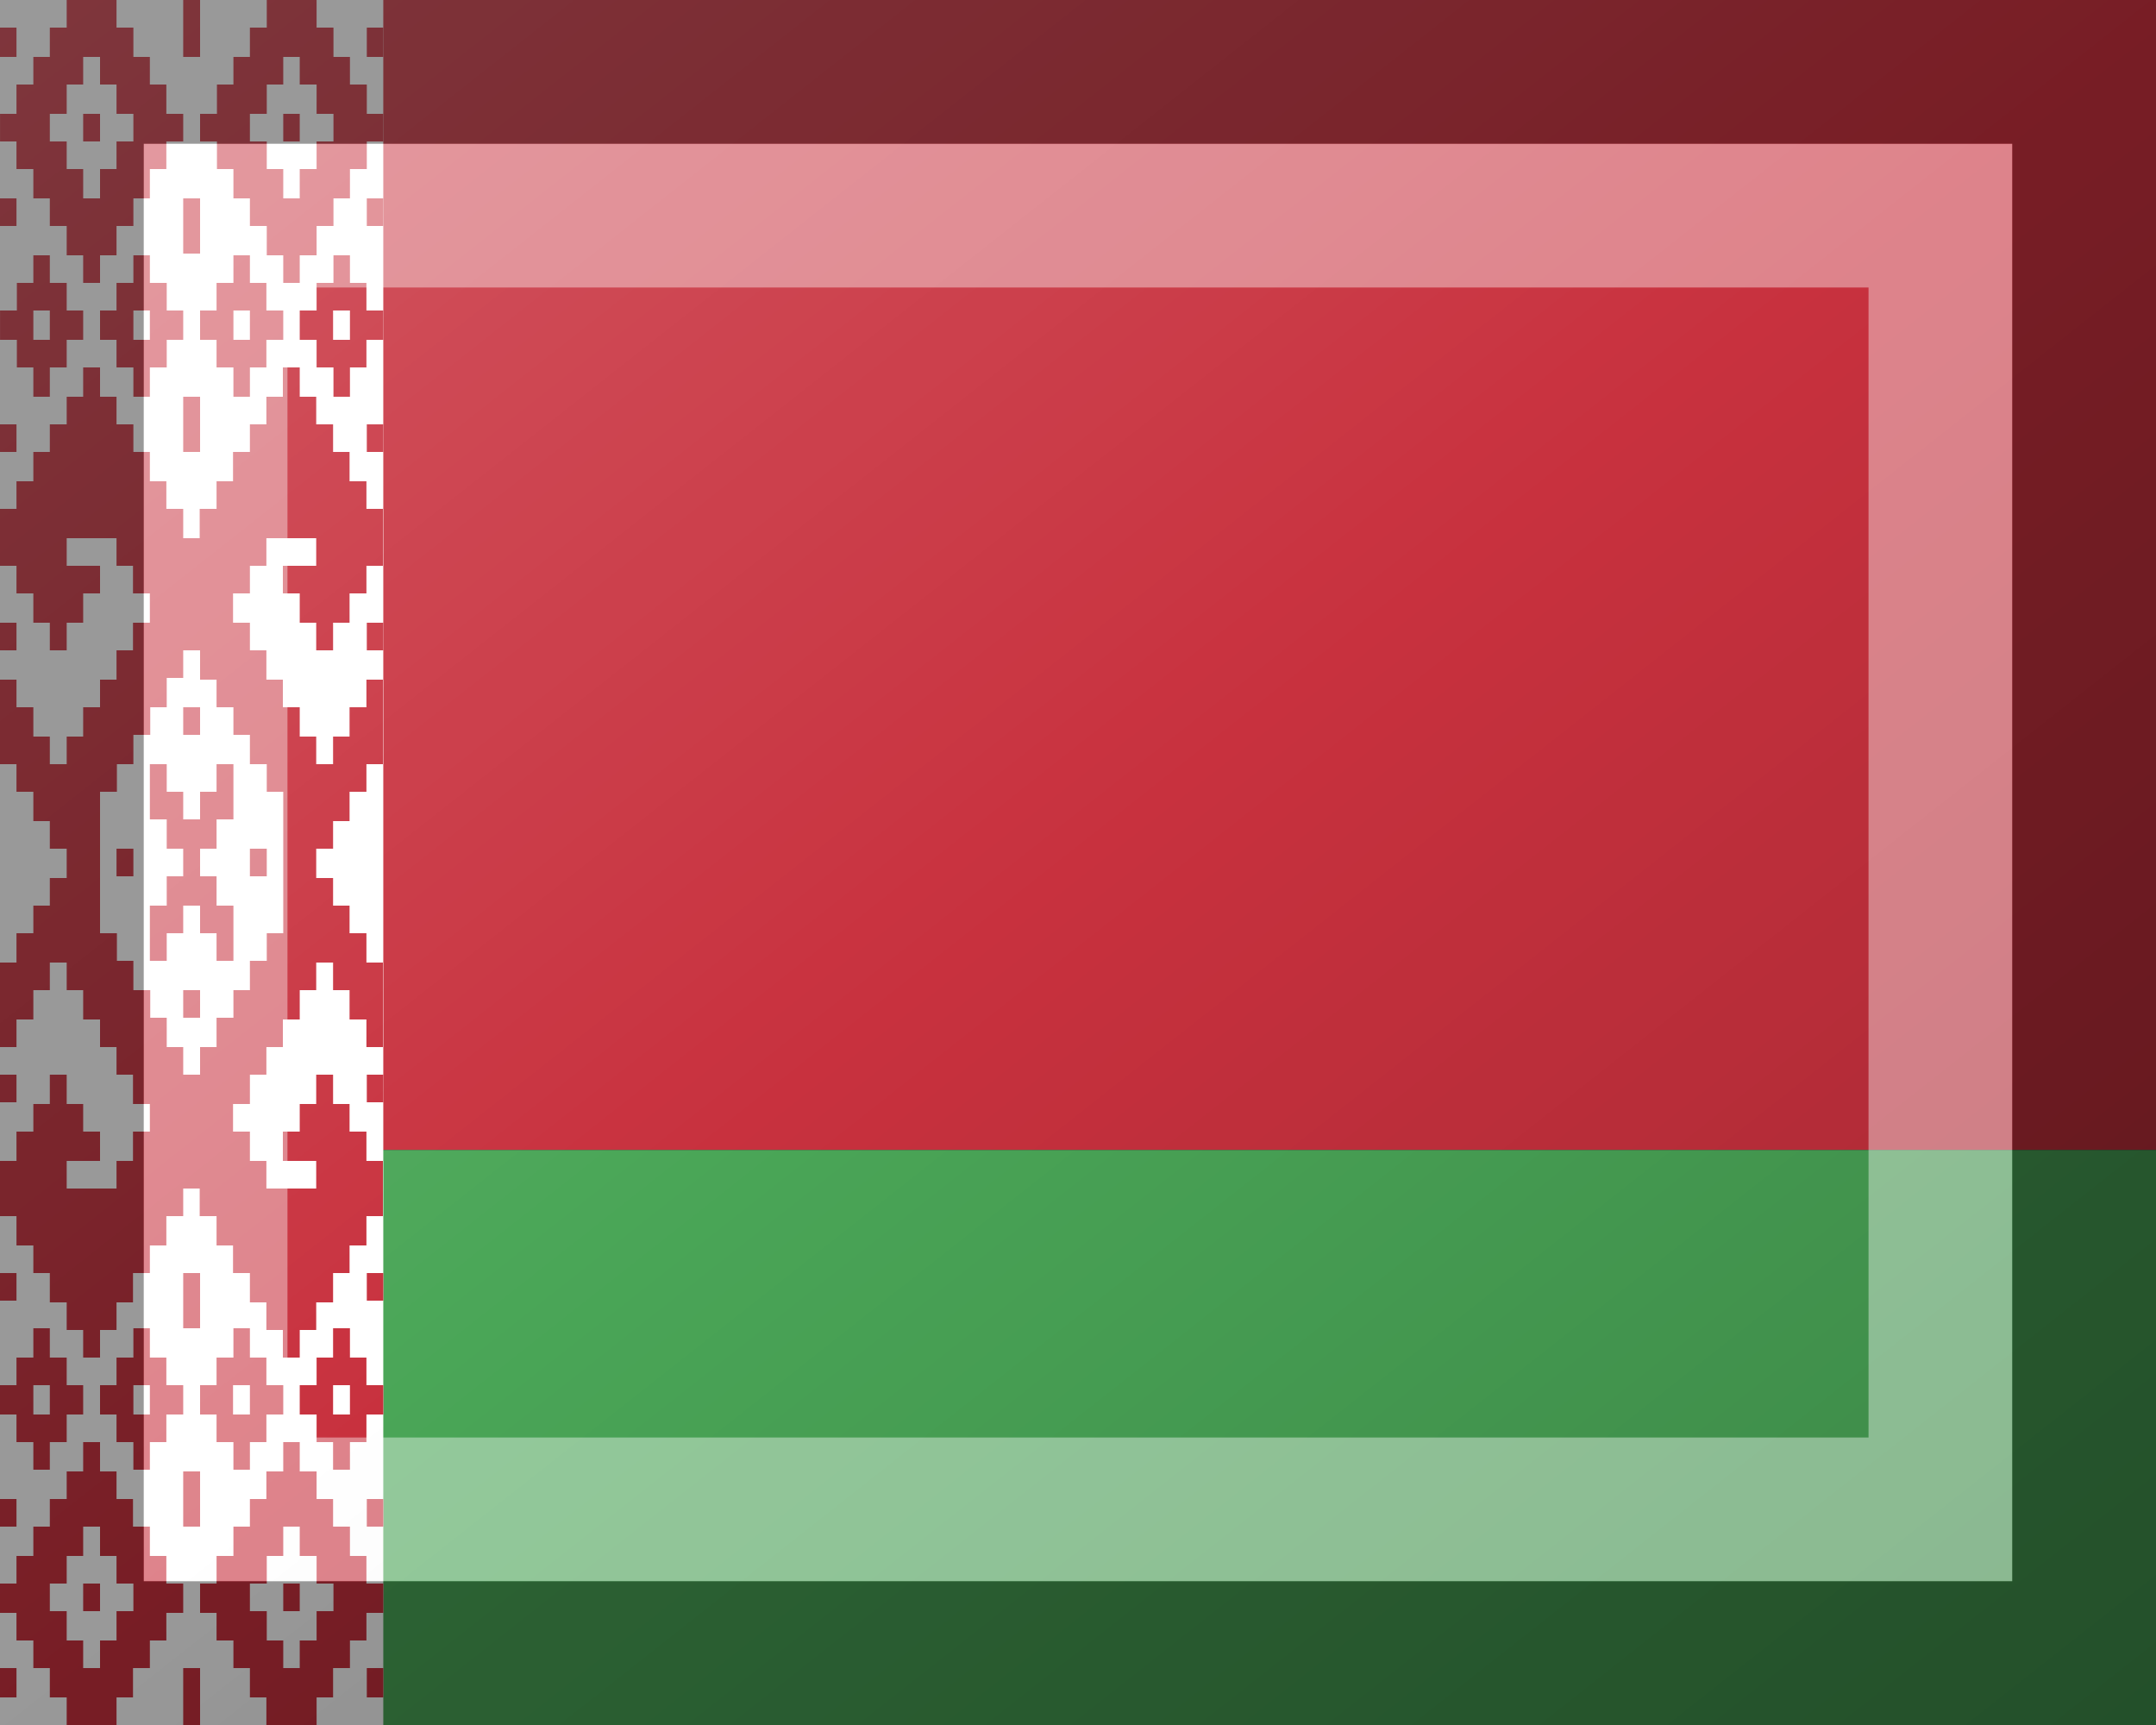 <?xml version="1.0"?>
<svg xmlns="http://www.w3.org/2000/svg" xmlns:xlink="http://www.w3.org/1999/xlink" version="1.1" width="450" height="360" viewBox="0 0 450 360">
<rect x="0" y="0" width="450" height="360" fill="#333333" stroke="none"/>
<!-- Generated by Kreative Vexillo v1.0 -->
<style>
.green{fill:rgb(74,166,87);}
.red{fill:rgb(200,49,62);}
.white{fill:rgb(255,255,255);}
</style>
<defs>
<path id="ornament" d="M 0.174 0.0 L 0.174 0.016 L 0.13 0.016 L 0.13 0.033 L 0.087 0.033 L 0.087 0.049 L 0.043 0.049 L 0.043 0.066 L 9.999424E-5 0.066 L 9.999424E-5 0.082 L 0.043 0.082 L 0.043 0.098 L 0.087 0.098 L 0.087 0.115 L 0.13 0.115 L 0.13 0.131 L 0.174 0.131 L 0.174 0.148 L 0.217 0.148 L 0.217 0.164 L 0.261 0.164 L 0.261 0.148 L 0.304 0.148 L 0.304 0.131 L 0.348 0.131 L 0.348 0.115 L 0.391 0.115 L 0.391 0.098 L 0.434 0.098 L 0.434 0.082 L 0.478 0.082 L 0.478 0.066 L 0.434 0.066 L 0.434 0.049 L 0.391 0.049 L 0.391 0.033 L 0.348 0.033 L 0.348 0.016 L 0.304 0.016 L 0.304 -3.7252903E-9 L 0.174 -3.7252903E-9 Z M 0.478 0.0 L 0.478 0.033 L 0.496 0.033 L 0.505 0.033 L 0.522 0.033 L 0.522 0.0 L 0.505 0.0 L 0.496 0.0 L 0.478 0.0 Z M 0.696 0.0 L 0.696 0.016 L 0.652 0.016 L 0.652 0.033 L 0.609 0.033 L 0.609 0.049 L 0.566 0.049 L 0.566 0.066 L 0.522 0.066 L 0.522 0.082 L 0.566 0.082 L 0.566 0.098 L 0.609 0.098 L 0.609 0.115 L 0.652 0.115 L 0.652 0.131 L 0.696 0.131 L 0.696 0.148 L 0.739 0.148 L 0.739 0.164 L 0.782 0.164 L 0.782 0.148 L 0.826 0.148 L 0.826 0.131 L 0.87 0.131 L 0.87 0.115 L 0.913 0.115 L 0.913 0.098 L 0.957 0.098 L 0.957 0.082 L 1 0.082 L 1 0.066 L 0.957 0.066 L 0.957 0.049 L 0.913 0.049 L 0.913 0.033 L 0.87 0.033 L 0.87 0.016 L 0.826 0.016 L 0.826 -3.7252903E-9 L 0.696 0.0 Z M 0.0 0.016 L 0.0 0.033 L 0.043 0.033 L 0.043 0.016 L 0.0 0.016 Z M 0.957 0.016 L 0.957 0.033 L 1.0 0.033 L 1.0 0.016 L 0.957 0.016 Z M 0.217 0.033 L 0.261 0.033 L 0.261 0.049 L 0.304 0.049 L 0.304 0.066 L 0.348 0.066 L 0.348 0.082 L 0.304 0.082 L 0.304 0.098 L 0.261 0.098 L 0.261 0.115 L 0.217 0.115 L 0.217 0.098 L 0.174 0.098 L 0.174 0.082 L 0.13 0.082 L 0.13 0.066 L 0.174 0.066 L 0.174 0.049 L 0.217 0.049 L 0.217 0.033 Z M 0.739 0.033 L 0.782 0.033 L 0.782 0.049 L 0.826 0.049 L 0.826 0.066 L 0.87 0.066 L 0.87 0.082 L 0.826 0.082 L 0.826 0.098 L 0.782 0.098 L 0.782 0.115 L 0.739 0.115 L 0.739 0.098 L 0.696 0.098 L 0.696 0.082 L 0.652 0.082 L 0.652 0.066 L 0.696 0.066 L 0.696 0.049 L 0.739 0.049 L 0.739 0.033 Z M 0.217 0.066 L 0.217 0.082 L 0.261 0.082 L 0.261 0.066 L 0.217 0.066 Z M 0.739 0.066 L 0.739 0.082 L 0.782 0.082 L 0.782 0.066 L 0.739 0.066 Z M 0.0 0.115 L 0.0 0.131 L 0.043 0.131 L 0.043 0.115 L 0.0 0.115 Z M 0.478 0.115 L 0.478 0.147 L 0.496 0.147 L 0.504 0.147 L 0.522 0.147 L 0.522 0.115 L 0.504 0.115 L 0.496 0.115 L 0.478 0.115 Z M 0.957 0.115 L 0.957 0.131 L 1 0.131 L 1 0.115 L 0.957 0.115 Z M 0.087 0.148 L 0.087 0.164 L 0.044 0.164 L 0.044 0.18 L 1.0000169E-4 0.18 L 1.0000169E-4 0.197 L 0.044 0.197 L 0.044 0.213 L 0.087 0.213 L 0.087 0.23 L 0.13 0.23 L 0.13 0.213 L 0.174 0.213 L 0.174 0.197 L 0.217 0.197 L 0.217 0.18 L 0.174 0.18 L 0.174 0.164 L 0.13 0.164 L 0.13 0.148 L 0.087 0.148 Z M 0.348 0.148 L 0.348 0.164 L 0.304 0.164 L 0.304 0.18 L 0.261 0.18 L 0.261 0.197 L 0.304 0.197 L 0.304 0.213 L 0.348 0.213 L 0.348 0.23 L 0.391 0.23 L 0.391 0.213 L 0.435 0.213 L 0.435 0.197 L 0.478 0.197 L 0.478 0.18 L 0.435 0.18 L 0.435 0.164 L 0.391 0.164 L 0.391 0.148 L 0.348 0.148 Z M 0.609 0.148 L 0.609 0.164 L 0.565 0.164 L 0.565 0.18 L 0.522 0.18 L 0.522 0.197 L 0.565 0.197 L 0.565 0.213 L 0.609 0.213 L 0.609 0.23 L 0.652 0.23 L 0.652 0.213 L 0.695 0.213 L 0.695 0.197 L 0.739 0.197 L 0.739 0.18 L 0.695 0.18 L 0.695 0.164 L 0.652 0.164 L 0.652 0.148 L 0.609 0.148 Z M 0.87 0.148 L 0.87 0.164 L 0.826 0.164 L 0.826 0.18 L 0.782 0.18 L 0.782 0.197 L 0.826 0.197 L 0.826 0.213 L 0.87 0.213 L 0.87 0.23 L 0.913 0.23 L 0.913 0.213 L 0.956 0.213 L 0.956 0.197 L 1 0.197 L 1 0.18 L 0.956 0.18 L 0.956 0.164 L 0.913 0.164 L 0.913 0.148 L 0.87 0.148 Z M 0.087 0.18 L 0.13 0.18 L 0.13 0.197 L 0.087 0.197 L 0.087 0.18 Z M 0.348 0.18 L 0.391 0.18 L 0.391 0.197 L 0.348 0.197 L 0.348 0.18 Z M 0.609 0.18 L 0.652 0.18 L 0.652 0.197 L 0.609 0.197 L 0.609 0.18 Z M 0.869 0.18 L 0.913 0.18 L 0.913 0.197 L 0.869 0.197 L 0.869 0.18 Z M 0.217 0.213 L 0.217 0.23 L 0.174 0.23 L 0.174 0.246 L 0.13 0.246 L 0.13 0.262 L 0.087 0.262 L 0.087 0.279 L 0.043 0.279 L 0.043 0.295 L -1.0006875E-4 0.295 L -1.0006875E-4 0.328 L 0.043 0.328 L 0.043 0.344 L 0.087 0.344 L 0.087 0.361 L 0.13 0.361 L 0.13 0.377 L 0.174 0.377 L 0.174 0.361 L 0.217 0.361 L 0.217 0.344 L 0.261 0.344 L 0.261 0.328 L 0.174 0.328 L 0.174 0.312 L 0.304 0.312 L 0.304 0.328 L 0.347 0.328 L 0.347 0.344 L 0.391 0.344 L 0.391 0.361 L 0.347 0.361 L 0.347 0.377 L 0.304 0.377 L 0.304 0.394 L 0.261 0.394 L 0.261 0.41 L 0.217 0.41 L 0.217 0.427 L 0.174 0.427 L 0.174 0.443 L 0.13 0.443 L 0.13 0.427 L 0.087 0.427 L 0.087 0.41 L 0.043 0.41 L 0.043 0.394 L -1.0008365E-4 0.394 L -1.0008365E-4 0.443 L 0.043 0.443 L 0.043 0.459 L 0.087 0.459 L 0.087 0.476 L 0.13 0.476 L 0.13 0.492 L 0.174 0.492 L 0.174 0.502 L 0.174 0.509 L 0.13 0.509 L 0.13 0.525 L 0.087 0.525 L 0.087 0.541 L 0.043 0.541 L 0.043 0.558 L -1.0008365E-4 0.558 L -1.0008365E-4 0.607 L 0.043 0.607 L 0.043 0.591 L 0.087 0.591 L 0.087 0.574 L 0.13 0.574 L 0.13 0.558 L 0.174 0.558 L 0.174 0.574 L 0.217 0.574 L 0.217 0.591 L 0.261 0.591 L 0.261 0.607 L 0.304 0.607 L 0.304 0.623 L 0.347 0.623 L 0.347 0.64 L 0.391 0.64 L 0.391 0.656 L 0.347 0.656 L 0.347 0.673 L 0.304 0.673 L 0.304 0.689 L 0.174 0.689 L 0.174 0.673 L 0.261 0.673 L 0.261 0.656 L 0.217 0.656 L 0.217 0.64 L 0.174 0.64 L 0.174 0.623 L 0.13 0.623 L 0.13 0.64 L 0.087 0.64 L 0.087 0.656 L 0.043 0.656 L 0.043 0.673 L -1.0008365E-4 0.673 L -1.0008365E-4 0.705 L 0.043 0.705 L 0.043 0.722 L 0.087 0.722 L 0.087 0.738 L 0.13 0.738 L 0.13 0.755 L 0.174 0.755 L 0.174 0.771 L 0.217 0.771 L 0.217 0.787 L 0.261 0.787 L 0.261 0.771 L 0.304 0.771 L 0.304 0.755 L 0.347 0.755 L 0.347 0.738 L 0.391 0.738 L 0.391 0.722 L 0.434 0.722 L 0.434 0.705 L 0.478 0.705 L 0.478 0.689 L 0.504 0.689 L 0.521 0.689 L 0.521 0.705 L 0.565 0.705 L 0.565 0.722 L 0.608 0.722 L 0.608 0.738 L 0.652 0.738 L 0.652 0.755 L 0.695 0.755 L 0.695 0.771 L 0.738 0.771 L 0.738 0.787 L 0.782 0.787 L 0.782 0.771 L 0.825 0.771 L 0.825 0.755 L 0.869 0.755 L 0.869 0.738 L 0.912 0.738 L 0.912 0.722 L 0.956 0.722 L 0.956 0.705 L 0.999 0.705 L 0.999 0.673 L 0.956 0.673 L 0.956 0.656 L 0.912 0.656 L 0.912 0.64 L 0.869 0.64 L 0.869 0.623 L 0.825 0.623 L 0.825 0.64 L 0.782 0.64 L 0.782 0.656 L 0.738 0.656 L 0.738 0.673 L 0.825 0.673 L 0.825 0.689 L 0.695 0.689 L 0.695 0.673 L 0.652 0.673 L 0.652 0.656 L 0.608 0.656 L 0.608 0.64 L 0.652 0.64 L 0.652 0.623 L 0.695 0.623 L 0.695 0.607 L 0.738 0.607 L 0.738 0.591 L 0.782 0.591 L 0.782 0.574 L 0.825 0.574 L 0.825 0.558 L 0.869 0.558 L 0.869 0.574 L 0.912 0.574 L 0.912 0.591 L 0.956 0.591 L 0.956 0.607 L 0.999 0.607 L 0.999 0.558 L 0.956 0.558 L 0.956 0.541 L 0.912 0.541 L 0.912 0.525 L 0.869 0.525 L 0.869 0.509 L 0.825 0.509 L 0.825 0.499 L 0.825 0.492 L 0.869 0.492 L 0.869 0.476 L 0.912 0.476 L 0.912 0.459 L 0.956 0.459 L 0.956 0.443 L 0.999 0.443 L 0.999 0.394 L 0.956 0.394 L 0.956 0.41 L 0.912 0.41 L 0.912 0.427 L 0.869 0.427 L 0.869 0.443 L 0.825 0.443 L 0.825 0.427 L 0.782 0.427 L 0.782 0.41 L 0.738 0.41 L 0.738 0.394 L 0.695 0.394 L 0.695 0.377 L 0.652 0.377 L 0.652 0.361 L 0.608 0.361 L 0.608 0.344 L 0.652 0.344 L 0.652 0.328 L 0.695 0.328 L 0.695 0.312 L 0.825 0.312 L 0.825 0.328 L 0.738 0.328 L 0.738 0.344 L 0.782 0.344 L 0.782 0.361 L 0.825 0.361 L 0.825 0.377 L 0.869 0.377 L 0.869 0.361 L 0.912 0.361 L 0.912 0.344 L 0.956 0.344 L 0.956 0.328 L 0.999 0.328 L 0.999 0.295 L 0.956 0.295 L 0.956 0.279 L 0.912 0.279 L 0.912 0.262 L 0.869 0.262 L 0.869 0.246 L 0.825 0.246 L 0.825 0.23 L 0.782 0.23 L 0.782 0.213 L 0.738 0.213 L 0.738 0.23 L 0.695 0.23 L 0.695 0.246 L 0.652 0.246 L 0.652 0.262 L 0.608 0.262 L 0.608 0.279 L 0.565 0.279 L 0.565 0.295 L 0.521 0.295 L 0.521 0.312 L 0.504 0.312 L 0.478 0.312 L 0.478 0.295 L 0.434 0.295 L 0.434 0.279 L 0.391 0.279 L 0.391 0.262 L 0.348 0.262 L 0.348 0.246 L 0.304 0.246 L 0.304 0.23 L 0.261 0.23 L 0.261 0.213 L 0.217 0.213 Z M 0.478 0.23 L 0.478 0.262 L 0.495 0.262 L 0.504 0.262 L 0.522 0.262 L 0.522 0.23 L 0.504 0.23 L 0.495 0.23 L 0.478 0.23 Z M 0.0 0.246 L 0.0 0.262 L 0.043 0.262 L 0.043 0.246 L 0.0 0.246 Z M 0.957 0.246 L 0.957 0.262 L 1.0 0.262 L 1.0 0.246 L 0.957 0.246 Z M 0.0 0.361 L 0.0 0.377 L 0.043 0.377 L 0.043 0.361 L 0.0 0.361 Z M 0.957 0.361 L 0.957 0.377 L 1.0 0.377 L 1.0 0.361 L 0.957 0.361 Z M 0.478 0.377 L 0.505 0.377 L 0.522 0.377 L 0.522 0.394 L 0.565 0.394 L 0.565 0.41 L 0.609 0.41 L 0.609 0.426 L 0.652 0.426 L 0.652 0.443 L 0.696 0.443 L 0.696 0.459 L 0.739 0.459 L 0.739 0.498 L 0.739 0.541 L 0.696 0.541 L 0.696 0.557 L 0.652 0.557 L 0.652 0.574 L 0.609 0.574 L 0.609 0.59 L 0.565 0.59 L 0.565 0.607 L 0.522 0.607 L 0.522 0.623 L 0.505 0.623 L 0.478 0.623 L 0.478 0.607 L 0.435 0.607 L 0.435 0.59 L 0.392 0.59 L 0.392 0.574 L 0.348 0.574 L 0.348 0.557 L 0.305 0.557 L 0.305 0.541 L 0.261 0.541 L 0.261 0.498 L 0.261 0.459 L 0.305 0.459 L 0.305 0.443 L 0.348 0.443 L 0.348 0.426 L 0.392 0.426 L 0.392 0.41 L 0.435 0.41 L 0.435 0.393 L 0.478 0.393 L 0.478 0.377 Z M 0.478 0.41 L 0.478 0.426 L 0.505 0.426 L 0.522 0.426 L 0.522 0.41 L 0.505 0.41 L 0.478 0.41 Z M 0.391 0.443 L 0.391 0.475 L 0.435 0.475 L 0.435 0.492 L 0.478 0.492 L 0.478 0.498 L 0.478 0.508 L 0.435 0.508 L 0.435 0.525 L 0.391 0.525 L 0.391 0.557 L 0.435 0.557 L 0.435 0.541 L 0.478 0.541 L 0.478 0.525 L 0.504 0.525 L 0.522 0.525 L 0.522 0.541 L 0.565 0.541 L 0.565 0.557 L 0.609 0.557 L 0.609 0.525 L 0.565 0.525 L 0.565 0.508 L 0.522 0.508 L 0.522 0.498 L 0.522 0.492 L 0.565 0.492 L 0.565 0.475 L 0.609 0.475 L 0.609 0.443 L 0.565 0.443 L 0.565 0.459 L 0.522 0.459 L 0.522 0.475 L 0.504 0.475 L 0.478 0.475 L 0.478 0.459 L 0.435 0.459 L 0.435 0.443 L 0.391 0.443 Z M 0.304 0.492 L 0.304 0.498 L 0.304 0.508 L 0.348 0.508 L 0.348 0.498 L 0.348 0.492 L 0.304 0.492 Z M 0.652 0.492 L 0.652 0.498 L 0.652 0.508 L 0.696 0.508 L 0.696 0.498 L 0.696 0.492 L 0.652 0.492 Z M 0.478 0.574 L 0.478 0.59 L 0.504 0.59 L 0.522 0.59 L 0.522 0.574 L 0.504 0.574 L 0.478 0.574 Z M 0.0 0.623 L 0.0 0.639 L 0.043 0.639 L 0.043 0.623 L 0.0 0.623 Z M 0.957 0.623 L 0.957 0.639 L 1.0 0.639 L 1.0 0.623 L 0.957 0.623 Z M 0.0 0.738 L 0.0 0.754 L 0.043 0.754 L 0.043 0.738 L 0.0 0.738 Z M 0.478 0.738 L 0.478 0.77 L 0.504 0.77 L 0.522 0.77 L 0.522 0.738 L 0.504 0.738 L 0.478 0.738 Z M 0.957 0.738 L 0.957 0.754 L 1 0.754 L 1 0.738 L 0.957 0.738 Z M 0.087 0.77 L 0.087 0.787 L 0.043 0.787 L 0.043 0.803 L -2.2351742E-8 0.803 L -2.2351742E-8 0.82 L 0.043 0.82 L 0.043 0.836 L 0.087 0.836 L 0.087 0.852 L 0.13 0.852 L 0.13 0.836 L 0.174 0.836 L 0.174 0.82 L 0.217 0.82 L 0.217 0.803 L 0.174 0.803 L 0.174 0.787 L 0.13 0.787 L 0.13 0.77 L 0.087 0.77 Z M 0.348 0.77 L 0.348 0.787 L 0.304 0.787 L 0.304 0.803 L 0.261 0.803 L 0.261 0.82 L 0.304 0.82 L 0.304 0.836 L 0.348 0.836 L 0.348 0.852 L 0.391 0.852 L 0.391 0.836 L 0.434 0.836 L 0.434 0.82 L 0.478 0.82 L 0.478 0.803 L 0.434 0.803 L 0.434 0.787 L 0.391 0.787 L 0.391 0.77 L 0.348 0.77 Z M 0.609 0.77 L 0.609 0.787 L 0.565 0.787 L 0.565 0.803 L 0.522 0.803 L 0.522 0.82 L 0.565 0.82 L 0.565 0.836 L 0.609 0.836 L 0.609 0.852 L 0.652 0.852 L 0.652 0.836 L 0.695 0.836 L 0.695 0.82 L 0.739 0.82 L 0.739 0.803 L 0.695 0.803 L 0.695 0.787 L 0.652 0.787 L 0.652 0.77 L 0.609 0.77 Z M 0.869 0.77 L 0.869 0.787 L 0.826 0.787 L 0.826 0.803 L 0.782 0.803 L 0.782 0.82 L 0.826 0.82 L 0.826 0.836 L 0.869 0.836 L 0.869 0.852 L 0.913 0.852 L 0.913 0.836 L 0.956 0.836 L 0.956 0.82 L 1 0.82 L 1 0.803 L 0.956 0.803 L 0.956 0.787 L 0.913 0.787 L 0.913 0.77 L 0.869 0.77 Z M 0.087 0.803 L 0.13 0.803 L 0.13 0.82 L 0.087 0.82 L 0.087 0.803 Z M 0.348 0.803 L 0.391 0.803 L 0.391 0.82 L 0.348 0.82 L 0.348 0.803 Z M 0.608 0.803 L 0.652 0.803 L 0.652 0.82 L 0.608 0.82 L 0.608 0.803 Z M 0.869 0.803 L 0.913 0.803 L 0.913 0.82 L 0.869 0.82 L 0.869 0.803 Z M 0.217 0.836 L 0.217 0.853 L 0.174 0.853 L 0.174 0.869 L 0.13 0.869 L 0.13 0.885 L 0.087 0.885 L 0.087 0.902 L 0.043 0.902 L 0.043 0.918 L -2.0008534E-4 0.918 L -2.0008534E-4 0.935 L 0.043 0.935 L 0.043 0.951 L 0.087 0.951 L 0.087 0.967 L 0.13 0.967 L 0.13 0.984 L 0.174 0.984 L 0.174 1 L 0.304 1 L 0.304 0.984 L 0.347 0.984 L 0.347 0.967 L 0.391 0.967 L 0.391 0.951 L 0.434 0.951 L 0.434 0.935 L 0.478 0.935 L 0.478 0.918 L 0.434 0.918 L 0.434 0.902 L 0.391 0.902 L 0.391 0.885 L 0.347 0.885 L 0.347 0.869 L 0.304 0.869 L 0.304 0.853 L 0.261 0.853 L 0.261 0.836 L 0.217 0.836 Z M 0.739 0.836 L 0.739 0.853 L 0.695 0.853 L 0.695 0.869 L 0.652 0.869 L 0.652 0.885 L 0.609 0.885 L 0.609 0.902 L 0.565 0.902 L 0.565 0.918 L 0.522 0.918 L 0.522 0.935 L 0.565 0.935 L 0.565 0.951 L 0.609 0.951 L 0.609 0.967 L 0.652 0.967 L 0.652 0.984 L 0.695 0.984 L 0.695 1 L 0.826 1 L 0.826 0.984 L 0.869 0.984 L 0.869 0.967 L 0.913 0.967 L 0.913 0.951 L 0.956 0.951 L 0.956 0.935 L 1 0.935 L 1 0.918 L 0.956 0.918 L 0.956 0.902 L 0.913 0.902 L 0.913 0.885 L 0.869 0.885 L 0.869 0.869 L 0.826 0.869 L 0.826 0.853 L 0.782 0.853 L 0.782 0.836 L 0.739 0.836 Z M 0.478 0.853 L 0.478 0.885 L 0.504 0.885 L 0.522 0.885 L 0.522 0.853 L 0.504 0.853 L 0.478 0.853 Z M 0.0 0.869 L 0.0 0.885 L 0.043 0.885 L 0.043 0.869 L 0.0 0.869 Z M 0.957 0.869 L 0.957 0.885 L 1.0 0.885 L 1.0 0.869 L 0.957 0.869 Z M 0.217 0.885 L 0.261 0.885 L 0.261 0.902 L 0.304 0.902 L 0.304 0.918 L 0.348 0.918 L 0.348 0.934 L 0.304 0.934 L 0.304 0.951 L 0.261 0.951 L 0.261 0.967 L 0.217 0.967 L 0.217 0.951 L 0.174 0.951 L 0.174 0.934 L 0.13 0.934 L 0.13 0.918 L 0.174 0.918 L 0.174 0.902 L 0.217 0.902 L 0.217 0.885 Z M 0.739 0.885 L 0.782 0.885 L 0.782 0.902 L 0.826 0.902 L 0.826 0.918 L 0.87 0.918 L 0.87 0.934 L 0.826 0.934 L 0.826 0.951 L 0.782 0.951 L 0.782 0.967 L 0.739 0.967 L 0.739 0.951 L 0.696 0.951 L 0.696 0.934 L 0.652 0.934 L 0.652 0.918 L 0.696 0.918 L 0.696 0.902 L 0.739 0.902 L 0.739 0.885 Z M 0.217 0.918 L 0.217 0.934 L 0.261 0.934 L 0.261 0.918 L 0.217 0.918 Z M 0.739 0.918 L 0.739 0.934 L 0.782 0.934 L 0.782 0.918 L 0.739 0.918 Z M 0.0 0.967 L 0.0 0.984 L 0.043 0.984 L 0.043 0.967 L 0.0 0.967 Z M 0.478 0.967 L 0.478 1.0 L 0.504 1.0 L 0.522 1.0 L 0.522 0.967 L 0.504 0.967 L 0.478 0.967 Z M 0.957 0.967 L 0.957 0.984 L 1 0.984 L 1 0.967 L 0.957 0.967 Z"/>
<linearGradient id="glaze" x1="0%" y1="0%" x2="100%" y2="100%">
<stop offset="0%" stop-color="rgb(255,255,255)" stop-opacity="0.2"/>
<stop offset="49.999%" stop-color="rgb(255,255,255)" stop-opacity="0.0"/>
<stop offset="50.001%" stop-color="rgb(0,0,0)" stop-opacity="0.0"/>
<stop offset="100%" stop-color="rgb(0,0,0)" stop-opacity="0.2"/>
</linearGradient>
</defs>
<g>
<g>
<rect x="0" y="0" width="450" height="240" class="red"/>
<rect x="0" y="240" width="450" height="120" class="green"/>
</g>
<g>
<rect x="0" y="0" width="80" height="360" class="white"/>
</g>
<use xlink:href="#ornament" transform="translate(0 0) scale(80 360) rotate(0)" class="red"/>
</g>
<g>
<rect x="0" y="0" width="450" height="360" fill="url(#glaze)"/>
<path d="M 30 30 L 420 30 L 420 330 L 30 330 Z M 60 60 L 60 300 L 390 300 L 390 60 Z" fill="rgb(255,255,255)" opacity="0.4"/>
<path d="M 0 0 L 450 0 L 450 360 L 0 360 Z M 30 30 L 30 330 L 420 330 L 420 30 Z" fill="rgb(0,0,0)" opacity="0.4"/>
</g>
</svg>
